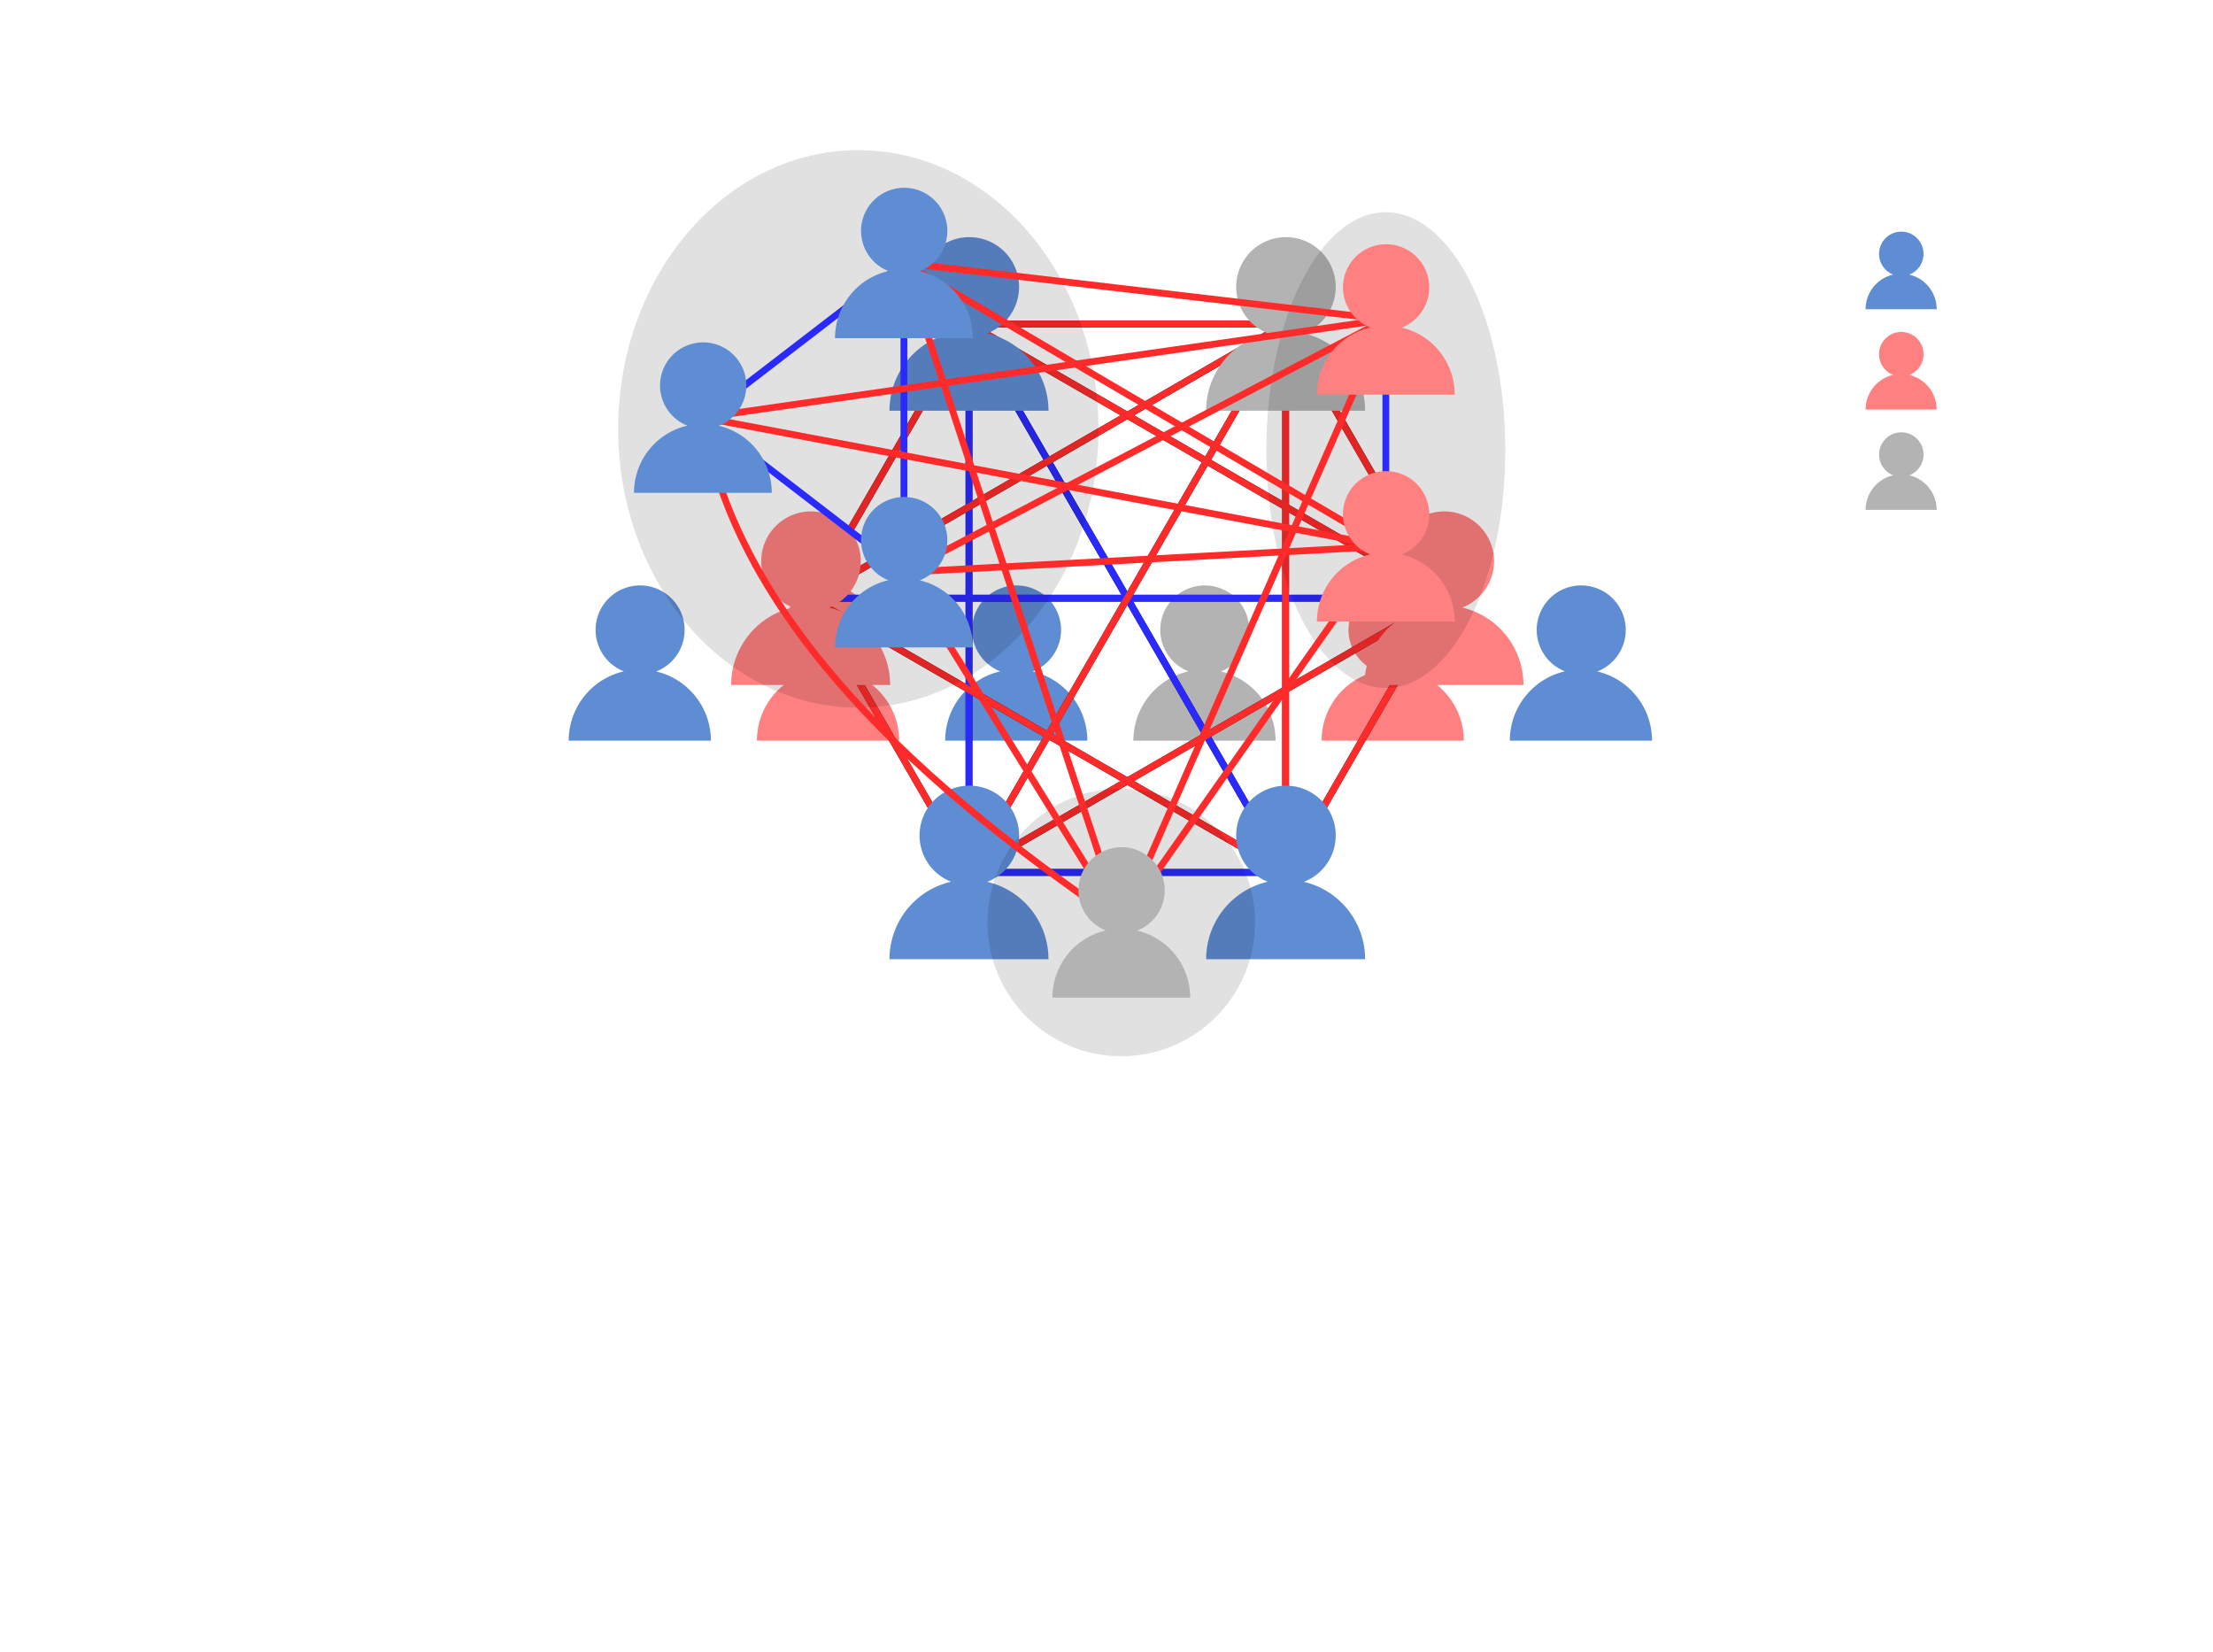 <?xml version="1.0" encoding="UTF-8" standalone="no"?>
<!-- Created with Inkscape (http://www.inkscape.org/) -->

<svg
   width="129.514mm"
   height="96.667mm"
   viewBox="0 0 129.514 96.667"
   version="1.1"
   id="svg8"
   inkscape:version="1.3.2 (091e20ef0f, 2023-11-25)"
   sodipodi:docname="netbuild.svg"
   xmlns:inkscape="http://www.inkscape.org/namespaces/inkscape"
   xmlns:sodipodi="http://sodipodi.sourceforge.net/DTD/sodipodi-0.dtd"
   xmlns="http://www.w3.org/2000/svg"
   xmlns:svg="http://www.w3.org/2000/svg"
   xmlns:rdf="http://www.w3.org/1999/02/22-rdf-syntax-ns#"
   xmlns:cc="http://creativecommons.org/ns#"
   xmlns:dc="http://purl.org/dc/elements/1.1/">
  <defs
     id="defs2" />
  <sodipodi:namedview
     id="base"
     pagecolor="#ffffff"
     bordercolor="#666666"
     borderopacity="1.0"
     inkscape:pageopacity="0.0"
     inkscape:pageshadow="2"
     inkscape:zoom="1.9887478"
     inkscape:cx="281.33281"
     inkscape:cy="187.5552"
     inkscape:document-units="mm"
     inkscape:current-layer="g11"
     showgrid="false"
     showborder="true"
     width="200mm"
     showguides="true"
     inkscape:guide-bbox="true"
     inkscape:window-width="2158"
     inkscape:window-height="1408"
     inkscape:window-x="0"
     inkscape:window-y="30"
     inkscape:window-maximized="1"
     inkscape:showpageshadow="2"
     inkscape:pagecheckerboard="0"
     inkscape:deskcolor="#d1d1d1">
    <inkscape:grid
       type="xygrid"
       id="grid815"
       units="mm"
       spacingx="10"
       spacingy="10"
       empspacing="4"
       dotted="false"
       originx="0"
       originy="0"
       visible="false" />
  </sodipodi:namedview>
  <g
     inkscape:label=" Layer [1]"
     inkscape:groupmode="layer"
     id="layer1"
     transform="matrix(0.485,0,0,0.485,7.935,-75.585)"
     style="display:inline;stroke-width:2.063">
    <path
       id="path23-0"
       style="font-variation-settings:normal;fill:#5f8dd3;fill-opacity:1;stroke:#ffffff;stroke-width:0;stroke-linecap:butt;stroke-linejoin:miter;stroke-miterlimit:4;stroke-dasharray:none;stroke-dashoffset:0;stroke-opacity:1;stop-color:#000000"
       d="m 60.88,226.478 a 5.372,5.375 0 0 0 -5.372,5.375 5.372,5.375 0 0 0 3.406,4.991 8.58,8.585 0 0 0 -2.36,0.929 8.58,8.585 0 0 0 -4.29,7.435 h 17.16 a 8.58,8.585 0 0 0 -4.29,-7.435 8.58,8.585 0 0 0 -2.316,-0.915 5.372,5.375 0 0 0 3.434,-5.004 5.372,5.375 0 0 0 -5.372,-5.375 z" />
    <path
       id="path1"
       style="font-variation-settings:normal;fill:#ff8080;fill-opacity:1;stroke:#ffffff;stroke-width:0;stroke-linecap:butt;stroke-linejoin:miter;stroke-miterlimit:4;stroke-dasharray:none;stroke-dashoffset:0;stroke-opacity:1;stop-color:#000000"
       d="m 83.592,226.478 a 5.372,5.375 0 0 0 -5.372,5.375 5.372,5.375 0 0 0 3.406,4.991 8.58,8.585 0 0 0 -2.36,0.929 8.58,8.585 0 0 0 -4.29,7.435 h 17.16 a 8.58,8.585 0 0 0 -4.29,-7.435 8.58,8.585 0 0 0 -2.316,-0.915 5.372,5.375 0 0 0 3.434,-5.004 5.372,5.375 0 0 0 -5.372,-5.375 z" />
    <path
       id="path2"
       style="font-variation-settings:normal;fill:#5f8dd3;fill-opacity:1;stroke:#ffffff;stroke-width:0;stroke-linecap:butt;stroke-linejoin:miter;stroke-miterlimit:4;stroke-dasharray:none;stroke-dashoffset:0;stroke-opacity:1;stop-color:#000000"
       d="m 106.305,226.478 a 5.372,5.375 0 0 0 -5.372,5.375 5.372,5.375 0 0 0 3.406,4.991 8.58,8.585 0 0 0 -2.36,0.929 8.58,8.585 0 0 0 -4.29,7.435 h 17.16 a 8.58,8.585 0 0 0 -4.29,-7.435 8.58,8.585 0 0 0 -2.316,-0.915 5.372,5.375 0 0 0 3.434,-5.004 5.372,5.375 0 0 0 -5.372,-5.375 z" />
    <path
       id="path3"
       style="font-variation-settings:normal;fill:#5f8dd3;fill-opacity:1;stroke:#ffffff;stroke-width:0;stroke-linecap:butt;stroke-linejoin:miter;stroke-miterlimit:4;stroke-dasharray:none;stroke-dashoffset:0;stroke-opacity:1;stop-color:#000000"
       d="m 174.444,226.478 a 5.372,5.375 0 0 0 -5.372,5.375 5.372,5.375 0 0 0 3.406,4.991 8.58,8.585 0 0 0 -2.36,0.929 8.58,8.585 0 0 0 -4.29,7.435 h 17.16 a 8.58,8.585 0 0 0 -4.29,-7.435 8.58,8.585 0 0 0 -2.316,-0.915 5.372,5.375 0 0 0 3.434,-5.004 5.372,5.375 0 0 0 -5.372,-5.375 z" />
    <path
       id="path4"
       style="font-variation-settings:normal;fill:#ff8080;fill-opacity:1;stroke:#ffffff;stroke-width:0;stroke-linecap:butt;stroke-linejoin:miter;stroke-miterlimit:4;stroke-dasharray:none;stroke-dashoffset:0;stroke-opacity:1;stop-color:#000000"
       d="m 151.731,226.478 a 5.372,5.375 0 0 0 -5.372,5.375 5.372,5.375 0 0 0 3.406,4.991 8.58,8.585 0 0 0 -2.36,0.929 8.58,8.585 0 0 0 -4.29,7.435 h 17.16 a 8.58,8.585 0 0 0 -4.29,-7.435 8.58,8.585 0 0 0 -2.316,-0.915 5.372,5.375 0 0 0 3.434,-5.004 5.372,5.375 0 0 0 -5.372,-5.375 z" />
    <path
       id="path5"
       style="font-variation-settings:normal;fill:#b3b3b3;fill-opacity:1;stroke:#ffffff;stroke-width:0;stroke-linecap:butt;stroke-linejoin:miter;stroke-miterlimit:4;stroke-dasharray:none;stroke-dashoffset:0;stroke-opacity:1;stop-color:#000000"
       d="m 129.018,226.478 a 5.372,5.375 0 0 0 -5.372,5.375 5.372,5.375 0 0 0 3.406,4.991 8.58,8.585 0 0 0 -2.36,0.929 8.58,8.585 0 0 0 -4.29,7.435 h 17.16 a 8.58,8.585 0 0 0 -4.29,-7.435 8.58,8.585 0 0 0 -2.316,-0.915 5.372,5.375 0 0 0 3.434,-5.004 5.372,5.375 0 0 0 -5.372,-5.375 z" />
  </g>
  <g
     inkscape:label="hexagon [2-4]"
     inkscape:groupmode="layer"
     id="g11"
     transform="matrix(0.485,0,0,0.485,8.145,-89.084)"
     style="display:inline;stroke-width:2.063">
    <g
       id="g64"
       inkscape:label="links [3]"
       style="display:inline;fill:none;fill-opacity:1;stroke:#000000;stroke-width:0.819;stroke-dasharray:none;stroke-opacity:1;marker-start:none;marker-end:none"
       inkscape:groupmode="layer">
      <path
         style="fill:none;fill-opacity:1;stroke:#000000;stroke-width:0.819;stroke-linecap:butt;stroke-linejoin:miter;stroke-dasharray:none;stroke-opacity:1;marker-start:none;marker-end:none"
         d="M 81.027,255.851 H 157.445 L 138.341,222.761"
         id="path57" />
      <path
         style="fill:none;fill-opacity:1;stroke:#000000;stroke-width:0.819;stroke-linecap:butt;stroke-linejoin:miter;stroke-dasharray:none;stroke-opacity:1;marker-start:none;marker-end:none"
         d="m 138.341,222.761 h -38.209 l -19.105,33.09 19.105,33.09"
         id="path58" />
      <path
         style="fill:none;fill-opacity:1;stroke:#000000;stroke-width:0.819;stroke-linecap:butt;stroke-linejoin:miter;stroke-dasharray:none;stroke-opacity:1;marker-start:none;marker-end:none"
         d="m 100.132,288.941 h 38.209 l 19.105,-33.09"
         id="path59" />
      <path
         style="fill:none;fill-opacity:1;stroke:#000000;stroke-width:0.819;stroke-linecap:butt;stroke-linejoin:miter;stroke-dasharray:none;stroke-opacity:1;marker-start:none;marker-end:none"
         d="M 138.341,288.941 100.132,222.761"
         id="path60" />
      <path
         style="fill:none;fill-opacity:1;stroke:#000000;stroke-width:0.819;stroke-linecap:butt;stroke-linejoin:miter;stroke-dasharray:none;stroke-opacity:1;marker-start:none;marker-end:none"
         d="m 100.132,222.761 v 66.18 l 38.209,-66.18 v 66.18"
         id="path61" />
      <path
         style="fill:none;fill-opacity:1;stroke:#000000;stroke-width:0.819;stroke-linecap:butt;stroke-linejoin:miter;stroke-dasharray:none;stroke-opacity:1;marker-start:none;marker-end:none"
         d="M 138.341,288.941 81.027,255.851 138.341,222.761"
         id="path62" />
      <path
         style="fill:none;fill-opacity:1;stroke:#000000;stroke-width:0.819;stroke-linecap:butt;stroke-linejoin:miter;stroke-dasharray:none;stroke-opacity:1;marker-start:none;marker-end:none"
         d="M 157.445,255.851 100.132,222.761"
         id="path63" />
      <path
         style="fill:none;fill-opacity:1;stroke:#000000;stroke-width:0.819;stroke-linecap:butt;stroke-linejoin:miter;stroke-dasharray:none;stroke-opacity:1;marker-start:none;marker-end:none"
         d="m 100.132,288.941 57.314,-33.09"
         id="path64" />
    </g>
    <g
       id="g72"
       inkscape:label="links [4]"
       style="display:inline;fill:none;fill-opacity:1;stroke:#000000;stroke-width:0.819;stroke-dasharray:none;stroke-opacity:1;marker-start:none;marker-end:none"
       inkscape:groupmode="layer">
      <path
         style="font-variation-settings:normal;opacity:1;vector-effect:none;fill:none;fill-opacity:1;stroke:#ff2a2a;stroke-width:0.819;stroke-linecap:butt;stroke-linejoin:miter;stroke-miterlimit:4;stroke-dasharray:none;stroke-dashoffset:0;stroke-opacity:1;-inkscape-stroke:none;marker-start:none;marker-end:none;stop-color:#000000;stop-opacity:1"
         d="M 157.445,255.851 138.341,222.761"
         id="path75" />
      <path
         style="fill:none;fill-opacity:1;stroke:#2a2aff;stroke-width:0.819;stroke-linecap:butt;stroke-linejoin:miter;stroke-dasharray:none;stroke-opacity:1;marker-start:none;marker-end:none"
         d="M 81.027,255.851 H 157.445"
         id="path65" />
      <path
         style="fill:none;fill-opacity:1;stroke:#ff2a2a;stroke-width:0.819;stroke-linecap:butt;stroke-linejoin:miter;stroke-dasharray:none;stroke-opacity:1;marker-start:none;marker-end:none"
         d="m 81.027,255.851 19.105,33.09"
         id="path74" />
      <path
         style="font-variation-settings:normal;opacity:1;vector-effect:none;fill:none;fill-opacity:1;stroke:#ff2a2a;stroke-width:0.819;stroke-linecap:butt;stroke-linejoin:miter;stroke-miterlimit:4;stroke-dasharray:none;stroke-dashoffset:0;stroke-opacity:1;-inkscape-stroke:none;marker-start:none;marker-end:none;stop-color:#000000;stop-opacity:1"
         d="M 138.341,222.761 H 100.132 L 81.027,255.851"
         id="path66" />
      <path
         style="font-variation-settings:normal;opacity:1;vector-effect:none;fill:none;fill-opacity:1;stroke:#ff2a2a;stroke-width:0.819;stroke-linecap:butt;stroke-linejoin:miter;stroke-miterlimit:4;stroke-dasharray:none;stroke-dashoffset:0;stroke-opacity:1;-inkscape-stroke:none;marker-start:none;marker-end:none;stop-color:#000000;stop-opacity:1"
         d="m 138.341,288.941 19.105,-33.09"
         id="path73" />
      <path
         style="fill:none;fill-opacity:1;stroke:#2a2aff;stroke-width:0.819;stroke-linecap:butt;stroke-linejoin:miter;stroke-dasharray:none;stroke-opacity:1;marker-start:none;marker-end:none"
         d="m 100.132,288.941 h 38.209"
         id="path67" />
      <path
         style="fill:none;fill-opacity:1;stroke:#2a2aff;stroke-width:0.819;stroke-linecap:butt;stroke-linejoin:miter;stroke-dasharray:none;stroke-opacity:1;marker-start:none;marker-end:none"
         d="M 138.341,288.941 100.132,222.761"
         id="path68" />
      <path
         style="font-variation-settings:normal;opacity:1;vector-effect:none;fill:none;fill-opacity:1;stroke:#ff2a2a;stroke-width:0.819;stroke-linecap:butt;stroke-linejoin:miter;stroke-miterlimit:4;stroke-dasharray:none;stroke-dashoffset:0;stroke-opacity:1;-inkscape-stroke:none;marker-start:none;marker-end:none;stop-color:#000000;stop-opacity:1"
         d="m 138.341,222.761 v 66.18"
         id="path78" />
      <path
         style="font-variation-settings:normal;opacity:1;vector-effect:none;fill:none;fill-opacity:1;stroke:#ff2a2a;stroke-width:0.819;stroke-linecap:butt;stroke-linejoin:miter;stroke-miterlimit:4;stroke-dasharray:none;stroke-dashoffset:0;stroke-opacity:1;-inkscape-stroke:none;marker-start:none;marker-end:none;stop-color:#000000;stop-opacity:1"
         d="m 100.132,288.941 38.209,-66.18"
         id="path77" />
      <path
         style="fill:none;fill-opacity:1;stroke:#2a2aff;stroke-width:0.819;stroke-linecap:butt;stroke-linejoin:miter;stroke-dasharray:none;stroke-opacity:1;marker-start:none;marker-end:none"
         d="m 100.132,222.761 v 66.18"
         id="path69" />
      <path
         style="font-variation-settings:normal;opacity:1;vector-effect:none;fill:none;fill-opacity:1;stroke:#ff2a2a;stroke-width:0.819;stroke-linecap:butt;stroke-linejoin:miter;stroke-miterlimit:4;stroke-dasharray:none;stroke-dashoffset:0;stroke-opacity:1;-inkscape-stroke:none;marker-start:none;marker-end:none;stop-color:#000000;stop-opacity:1"
         d="M 81.027,255.851 138.341,222.761"
         id="path76" />
      <path
         style="font-variation-settings:normal;opacity:1;vector-effect:none;fill:none;fill-opacity:1;stroke:#ff2a2a;stroke-width:0.819;stroke-linecap:butt;stroke-linejoin:miter;stroke-miterlimit:4;stroke-dasharray:none;stroke-dashoffset:0;stroke-opacity:1;-inkscape-stroke:none;marker-start:none;marker-end:none;stop-color:#000000;stop-opacity:1"
         d="M 138.341,288.941 81.027,255.851"
         id="path70" />
      <path
         style="font-variation-settings:normal;opacity:1;vector-effect:none;fill:none;fill-opacity:1;stroke:#ff2a2a;stroke-width:0.819;stroke-linecap:butt;stroke-linejoin:miter;stroke-miterlimit:4;stroke-dasharray:none;stroke-dashoffset:0;stroke-opacity:1;-inkscape-stroke:none;marker-start:none;marker-end:none;stop-color:#000000;stop-opacity:1"
         d="M 157.445,255.851 100.132,222.761"
         id="path71" />
      <path
         style="font-variation-settings:normal;opacity:1;vector-effect:none;fill:none;fill-opacity:1;stroke:#ff2a2a;stroke-width:0.819;stroke-linecap:butt;stroke-linejoin:miter;stroke-miterlimit:4;stroke-dasharray:none;stroke-dashoffset:0;stroke-opacity:1;-inkscape-stroke:none;marker-start:none;marker-end:none;stop-color:#000000;stop-opacity:1"
         d="m 100.132,288.941 57.314,-33.09"
         id="path72" />
    </g>
    <g
       id="g13"
       inkscape:label="people"
       style="stroke-width:2.063"
       transform="translate(0,-9.637)">
      <path
         id="path6"
         style="font-variation-settings:normal;fill:#5f8dd3;fill-opacity:1;stroke:#ffffff;stroke-width:0;stroke-linecap:butt;stroke-linejoin:miter;stroke-miterlimit:4;stroke-dasharray:none;stroke-dashoffset:0;stroke-opacity:1;stop-color:#000000"
         d="m 100.172,288.108 a 6.006,6.01 0 0 0 -6.007,6.01 6.006,6.01 0 0 0 3.808,5.58 9.593,9.599 0 0 0 -2.638,1.038 9.593,9.599 0 0 0 -4.797,8.313 h 19.187 a 9.593,9.599 0 0 0 -4.797,-8.313 9.593,9.599 0 0 0 -2.59,-1.024 6.006,6.01 0 0 0 3.84,-5.595 6.006,6.01 0 0 0 -6.006,-6.01 z" />
      <path
         id="path7"
         style="font-variation-settings:normal;fill:#ff8080;fill-opacity:1;stroke:#ffffff;stroke-width:0;stroke-linecap:butt;stroke-linejoin:miter;stroke-miterlimit:4;stroke-dasharray:none;stroke-dashoffset:0;stroke-opacity:1;stop-color:#000000"
         d="m 81.067,255.018 a 6.006,6.01 0 0 0 -6.007,6.01 6.006,6.01 0 0 0 3.808,5.58 9.593,9.599 0 0 0 -2.638,1.038 9.593,9.599 0 0 0 -4.797,8.313 h 19.187 a 9.593,9.599 0 0 0 -4.797,-8.313 9.593,9.599 0 0 0 -2.59,-1.024 6.006,6.01 0 0 0 3.84,-5.595 6.006,6.01 0 0 0 -6.006,-6.01 z" />
      <path
         id="path8"
         style="font-variation-settings:normal;fill:#5f8dd3;fill-opacity:1;stroke:#ffffff;stroke-width:0;stroke-linecap:butt;stroke-linejoin:miter;stroke-miterlimit:4;stroke-dasharray:none;stroke-dashoffset:0;stroke-opacity:1;stop-color:#000000"
         d="m 100.172,221.927 a 6.006,6.01 0 0 0 -6.007,6.01 6.006,6.01 0 0 0 3.808,5.58 9.593,9.599 0 0 0 -2.638,1.038 9.593,9.599 0 0 0 -4.797,8.313 h 19.187 a 9.593,9.599 0 0 0 -4.797,-8.313 9.593,9.599 0 0 0 -2.59,-1.024 6.006,6.01 0 0 0 3.84,-5.595 6.006,6.01 0 0 0 -6.006,-6.01 z" />
      <path
         id="path9"
         style="font-variation-settings:normal;fill:#5f8dd3;fill-opacity:1;stroke:#ffffff;stroke-width:0;stroke-linecap:butt;stroke-linejoin:miter;stroke-miterlimit:4;stroke-dasharray:none;stroke-dashoffset:0;stroke-opacity:1;stop-color:#000000"
         d="m 138.381,288.108 a 6.006,6.01 0 0 0 -6.007,6.01 6.006,6.01 0 0 0 3.808,5.58 9.593,9.599 0 0 0 -2.638,1.038 9.593,9.599 0 0 0 -4.797,8.313 h 19.187 a 9.593,9.599 0 0 0 -4.797,-8.313 9.593,9.599 0 0 0 -2.59,-1.024 6.006,6.01 0 0 0 3.84,-5.595 6.006,6.01 0 0 0 -6.006,-6.01 z" />
      <path
         id="path10"
         style="font-variation-settings:normal;fill:#ff8080;fill-opacity:1;stroke:#ffffff;stroke-width:0;stroke-linecap:butt;stroke-linejoin:miter;stroke-miterlimit:4;stroke-dasharray:none;stroke-dashoffset:0;stroke-opacity:1;stop-color:#000000"
         d="m 157.486,255.018 a 6.006,6.01 0 0 0 -6.007,6.01 6.006,6.01 0 0 0 3.808,5.58 9.593,9.599 0 0 0 -2.638,1.038 9.593,9.599 0 0 0 -4.797,8.313 h 19.187 a 9.593,9.599 0 0 0 -4.797,-8.313 9.593,9.599 0 0 0 -2.59,-1.024 6.006,6.01 0 0 0 3.84,-5.595 6.006,6.01 0 0 0 -6.006,-6.01 z" />
      <path
         id="path11"
         style="font-variation-settings:normal;fill:#b3b3b3;fill-opacity:1;stroke:#ffffff;stroke-width:0;stroke-linecap:butt;stroke-linejoin:miter;stroke-miterlimit:4;stroke-dasharray:none;stroke-dashoffset:0;stroke-opacity:1;stop-color:#000000"
         d="m 138.381,221.927 a 6.006,6.01 0 0 0 -6.007,6.01 6.006,6.01 0 0 0 3.808,5.58 9.593,9.599 0 0 0 -2.638,1.038 9.593,9.599 0 0 0 -4.797,8.313 h 19.187 a 9.593,9.599 0 0 0 -4.797,-8.313 9.593,9.599 0 0 0 -2.59,-1.024 6.006,6.01 0 0 0 3.84,-5.595 6.006,6.01 0 0 0 -6.006,-6.01 z" />
    </g>
  </g>
  <g
     id="g32"
     inkscape:label="grouped [5]"
     inkscape:groupmode="layer"
     style="display:inline;stroke-width:2.063"
     transform="matrix(0.485,0,0,0.485,7.935,10.213)">
    <g
       id="g31"
       inkscape:label="g31"
       style="stroke-width:2.063"
       transform="translate(0,-9.637)">
      <ellipse
         style="fill:#000000;fill-opacity:0.12;stroke:none;stroke-width:0.819;stroke-dasharray:none;stroke-opacity:1;-inkscape-stroke:none;marker-start:none;marker-end:none"
         id="path29"
         cx="87.212"
         cy="40.328"
         rx="28.977"
         ry="33.633" />
      <ellipse
         style="fill:#000000;fill-opacity:0.12;stroke:none;stroke-width:0.819;stroke-dasharray:none;stroke-opacity:1;-inkscape-stroke:none;marker-start:none;marker-end:none"
         id="path30"
         cx="150.865"
         cy="42.886"
         rx="14.416"
         ry="28.702" />
      <circle
         style="fill:#000000;fill-opacity:0.12;stroke:none;stroke-width:0.819;stroke-dasharray:none;stroke-opacity:1;-inkscape-stroke:none;marker-start:none;marker-end:none"
         id="path31"
         cx="118.945"
         cy="99.872"
         r="16.143" />
    </g>
    <g
       id="g29"
       style="display:inline;fill:none;fill-opacity:1;stroke:#000000;stroke-width:0.819;stroke-dasharray:none;stroke-opacity:1;marker-start:none;marker-end:none"
       transform="translate(0,-9.637)">
      <path
         style="font-variation-settings:normal;opacity:1;vector-effect:none;fill:none;fill-opacity:1;stroke:#ff2a2a;stroke-width:0.819;stroke-linecap:butt;stroke-linejoin:miter;stroke-miterlimit:4;stroke-dasharray:none;stroke-dashoffset:0;stroke-opacity:1;-inkscape-stroke:none;marker-start:none;marker-end:none;stop-color:#000000;stop-opacity:1"
         d="m 68.455,38.963 c 3.725,22.411 22.975,42.325 50.491,60.909 L 92.713,57.615"
         id="path18"
         sodipodi:nodetypes="ccc" />
      <path
         style="font-variation-settings:normal;opacity:1;vector-effect:none;fill:none;fill-opacity:1;stroke:#ff2a2a;stroke-width:0.819;stroke-linecap:butt;stroke-linejoin:miter;stroke-miterlimit:4;stroke-dasharray:none;stroke-dashoffset:0;stroke-opacity:1;-inkscape-stroke:none;marker-start:none;marker-end:none;stop-color:#000000;stop-opacity:1"
         d="M 118.945,99.872 150.865,54.499"
         id="path19" />
      <path
         style="font-variation-settings:normal;opacity:1;vector-effect:none;fill:none;fill-opacity:1;stroke:#ff2a2a;stroke-width:0.819;stroke-linecap:butt;stroke-linejoin:miter;stroke-miterlimit:4;stroke-dasharray:none;stroke-dashoffset:0;stroke-opacity:1;-inkscape-stroke:none;marker-start:none;marker-end:none;stop-color:#000000;stop-opacity:1"
         d="M 150.865,27.122 118.945,99.872 92.713,20.311"
         id="path20" />
      <path
         style="font-variation-settings:normal;opacity:1;vector-effect:none;fill:none;fill-opacity:1;stroke:#2a2aff;stroke-width:0.819;stroke-linecap:butt;stroke-linejoin:miter;stroke-miterlimit:4;stroke-dasharray:none;stroke-dashoffset:0;stroke-opacity:1;-inkscape-stroke:none;marker-start:none;marker-end:none;stop-color:#000000;stop-opacity:1"
         d="M 68.455,38.963 92.713,20.311"
         id="path21" />
      <path
         style="font-variation-settings:normal;opacity:1;vector-effect:none;fill:none;fill-opacity:1;stroke:#2a2aff;stroke-width:0.819;stroke-linecap:butt;stroke-linejoin:miter;stroke-miterlimit:4;stroke-dasharray:none;stroke-dashoffset:0;stroke-opacity:1;-inkscape-stroke:none;marker-start:none;marker-end:none;stop-color:#000000;stop-opacity:1"
         d="M 92.713,20.311 V 57.615"
         id="path22" />
      <path
         style="font-variation-settings:normal;opacity:1;vector-effect:none;fill:none;fill-opacity:1;stroke:#2a2aff;stroke-width:0.819;stroke-linecap:butt;stroke-linejoin:miter;stroke-miterlimit:4;stroke-dasharray:none;stroke-dashoffset:0;stroke-opacity:1;-inkscape-stroke:none;marker-start:none;marker-end:none;stop-color:#000000;stop-opacity:1"
         d="M 92.713,57.615 68.455,38.963"
         id="path23" />
      <path
         style="font-variation-settings:normal;opacity:1;vector-effect:none;fill:none;fill-opacity:1;stroke:#2a2aff;stroke-width:0.819;stroke-linecap:butt;stroke-linejoin:miter;stroke-miterlimit:4;stroke-dasharray:none;stroke-dashoffset:0;stroke-opacity:1;-inkscape-stroke:none;marker-start:none;marker-end:none;stop-color:#000000;stop-opacity:1"
         d="M 150.865,54.499 V 27.122"
         id="path32" />
      <path
         style="font-variation-settings:normal;opacity:1;vector-effect:none;fill:none;fill-opacity:1;stroke:#ff2a2a;stroke-width:0.819;stroke-linecap:butt;stroke-linejoin:miter;stroke-miterlimit:4;stroke-dasharray:none;stroke-dashoffset:0;stroke-opacity:1;-inkscape-stroke:none;marker-start:none;marker-end:none;stop-color:#000000;stop-opacity:1"
         d="M 92.713,57.615 150.865,54.499"
         id="path24" />
      <path
         style="font-variation-settings:normal;opacity:1;vector-effect:none;fill:none;fill-opacity:1;stroke:#ff2a2a;stroke-width:0.819;stroke-linecap:butt;stroke-linejoin:miter;stroke-miterlimit:4;stroke-dasharray:none;stroke-dashoffset:0;stroke-opacity:1;-inkscape-stroke:none;marker-start:none;marker-end:none;stop-color:#000000;stop-opacity:1"
         d="M 92.713,20.311 150.865,27.122 92.713,57.615"
         id="path25" />
      <path
         style="font-variation-settings:normal;opacity:1;vector-effect:none;fill:none;fill-opacity:1;stroke:#ff2a2a;stroke-width:0.819;stroke-linecap:butt;stroke-linejoin:miter;stroke-miterlimit:4;stroke-dasharray:none;stroke-dashoffset:0;stroke-opacity:1;-inkscape-stroke:none;marker-start:none;marker-end:none;stop-color:#000000;stop-opacity:1"
         d="M 92.713,20.311 150.865,54.499"
         id="path26" />
      <path
         style="font-variation-settings:normal;opacity:1;vector-effect:none;fill:none;fill-opacity:1;stroke:#ff2a2a;stroke-width:0.819;stroke-linecap:butt;stroke-linejoin:miter;stroke-miterlimit:4;stroke-dasharray:none;stroke-dashoffset:0;stroke-opacity:1;-inkscape-stroke:none;marker-start:none;marker-end:none;stop-color:#000000;stop-opacity:1"
         d="M 68.455,38.963 150.865,27.122"
         id="path27" />
      <path
         style="font-variation-settings:normal;opacity:1;vector-effect:none;fill:none;fill-opacity:1;stroke:#ff2a2a;stroke-width:0.819;stroke-linecap:butt;stroke-linejoin:miter;stroke-miterlimit:4;stroke-dasharray:none;stroke-dashoffset:0;stroke-opacity:1;-inkscape-stroke:none;marker-start:none;marker-end:none;stop-color:#000000;stop-opacity:1"
         d="M 150.865,54.499 68.455,38.963"
         id="path28" />
    </g>
    <g
       id="g28"
       inkscape:label="people"
       style="display:inline;stroke-width:2.063"
       transform="translate(0,-9.637)">
      <path
         id="path12"
         style="font-variation-settings:normal;fill:#5f8dd3;fill-opacity:1;stroke:#ffffff;stroke-width:0;stroke-linecap:butt;stroke-linejoin:miter;stroke-miterlimit:4;stroke-dasharray:none;stroke-dashoffset:0;stroke-opacity:1;stop-color:#000000"
         d="m 68.49,29.889 a 5.205,5.208 0 0 0 -5.206,5.208 5.205,5.208 0 0 0 3.3,4.836 8.314,8.319 0 0 0 -2.286,0.9 8.314,8.319 0 0 0 -4.157,7.204 H 76.769 A 8.314,8.319 0 0 0 72.612,40.833 8.314,8.319 0 0 0 70.368,39.946 a 5.205,5.208 0 0 0 3.328,-4.849 5.205,5.208 0 0 0 -5.205,-5.208 z" />
      <path
         id="path13"
         style="font-variation-settings:normal;fill:#ff8080;fill-opacity:1;stroke:#ffffff;stroke-width:0;stroke-linecap:butt;stroke-linejoin:miter;stroke-miterlimit:4;stroke-dasharray:none;stroke-dashoffset:0;stroke-opacity:1;stop-color:#000000"
         d="m 150.9,18.048 a 5.205,5.208 0 0 0 -5.206,5.208 5.205,5.208 0 0 0 3.3,4.836 8.314,8.319 0 0 0 -2.286,0.9 8.314,8.319 0 0 0 -4.157,7.204 h 16.628 A 8.314,8.319 0 0 0 155.022,28.992 8.314,8.319 0 0 0 152.778,28.105 5.205,5.208 0 0 0 156.105,23.256 5.205,5.208 0 0 0 150.9,18.048 Z" />
      <path
         id="path14"
         style="font-variation-settings:normal;fill:#5f8dd3;fill-opacity:1;stroke:#ffffff;stroke-width:0;stroke-linecap:butt;stroke-linejoin:miter;stroke-miterlimit:4;stroke-dasharray:none;stroke-dashoffset:0;stroke-opacity:1;stop-color:#000000"
         d="m 92.748,11.237 a 5.205,5.208 0 0 0 -5.206,5.208 5.205,5.208 0 0 0 3.3,4.836 8.314,8.319 0 0 0 -2.286,0.9 8.314,8.319 0 0 0 -4.157,7.204 H 101.027 a 8.314,8.319 0 0 0 -4.157,-7.204 8.314,8.319 0 0 0 -2.244,-0.887 5.205,5.208 0 0 0 3.328,-4.849 5.205,5.208 0 0 0 -5.205,-5.208 z" />
      <path
         id="path15"
         style="font-variation-settings:normal;fill:#5f8dd3;fill-opacity:1;stroke:#ffffff;stroke-width:0;stroke-linecap:butt;stroke-linejoin:miter;stroke-miterlimit:4;stroke-dasharray:none;stroke-dashoffset:0;stroke-opacity:1;stop-color:#000000"
         d="m 92.748,48.541 a 5.205,5.208 0 0 0 -5.206,5.208 5.205,5.208 0 0 0 3.3,4.836 8.314,8.319 0 0 0 -2.286,0.9 8.314,8.319 0 0 0 -4.157,7.204 h 16.628 a 8.314,8.319 0 0 0 -4.157,-7.204 8.314,8.319 0 0 0 -2.244,-0.887 5.205,5.208 0 0 0 3.328,-4.849 5.205,5.208 0 0 0 -5.205,-5.208 z" />
      <path
         id="path16"
         style="font-variation-settings:normal;fill:#ff8080;fill-opacity:1;stroke:#ffffff;stroke-width:0;stroke-linecap:butt;stroke-linejoin:miter;stroke-miterlimit:4;stroke-dasharray:none;stroke-dashoffset:0;stroke-opacity:1;stop-color:#000000"
         d="m 150.9,45.425 a 5.205,5.208 0 0 0 -5.206,5.208 5.205,5.208 0 0 0 3.3,4.836 8.314,8.319 0 0 0 -2.286,0.9 8.314,8.319 0 0 0 -4.157,7.204 h 16.628 a 8.314,8.319 0 0 0 -4.157,-7.204 8.314,8.319 0 0 0 -2.244,-0.887 5.205,5.208 0 0 0 3.328,-4.849 5.205,5.208 0 0 0 -5.205,-5.208 z" />
      <path
         id="path17"
         style="font-variation-settings:normal;fill:#b3b3b3;fill-opacity:1;stroke:#ffffff;stroke-width:0;stroke-linecap:butt;stroke-linejoin:miter;stroke-miterlimit:4;stroke-dasharray:none;stroke-dashoffset:0;stroke-opacity:1;stop-color:#000000"
         d="m 118.98,90.798 a 5.205,5.208 0 0 0 -5.206,5.208 5.205,5.208 0 0 0 3.3,4.836 8.314,8.319 0 0 0 -2.286,0.9 8.314,8.319 0 0 0 -4.157,7.204 h 16.628 a 8.314,8.319 0 0 0 -4.157,-7.204 8.314,8.319 0 0 0 -2.244,-0.887 5.205,5.208 0 0 0 3.328,-4.849 5.205,5.208 0 0 0 -5.205,-5.208 z" />
    </g>
  </g>
  <g
     id="g35"
     inkscape:groupmode="layer"
     inkscape:label="legend">
    <path
       id="path33"
       style="font-variation-settings:normal;display:inline;fill:#5f8dd3;fill-opacity:1;stroke:#ffffff;stroke-width:0;stroke-linecap:butt;stroke-linejoin:miter;stroke-miterlimit:4;stroke-dasharray:none;stroke-dashoffset:0;stroke-opacity:1;stop-color:#000000"
       d="m 111.272,13.554 a 1.302,1.303 0 0 0 -1.302,1.303 1.302,1.303 0 0 0 0.825,1.21 2.079,2.081 0 0 0 -0.572,0.225 2.079,2.081 0 0 0 -1.04,1.802 h 4.159 a 2.079,2.081 0 0 0 -1.04,-1.802 2.079,2.081 0 0 0 -0.561,-0.222 1.302,1.303 0 0 0 0.832,-1.213 1.302,1.303 0 0 0 -1.302,-1.303 z" />
    <path
       id="path34"
       style="font-variation-settings:normal;display:inline;fill:#ff8080;fill-opacity:1;stroke:#ffffff;stroke-width:0;stroke-linecap:butt;stroke-linejoin:miter;stroke-miterlimit:4;stroke-dasharray:none;stroke-dashoffset:0;stroke-opacity:1;stop-color:#000000"
       d="m 111.272,19.426 a 1.302,1.303 0 0 0 -1.302,1.303 1.302,1.303 0 0 0 0.825,1.21 2.079,2.081 0 0 0 -0.572,0.225 2.079,2.081 0 0 0 -1.04,1.802 h 4.159 a 2.079,2.081 0 0 0 -1.04,-1.802 2.079,2.081 0 0 0 -0.561,-0.222 1.302,1.303 0 0 0 0.832,-1.213 1.302,1.303 0 0 0 -1.302,-1.303 z" />
    <path
       id="path35"
       style="font-variation-settings:normal;display:inline;fill:#b3b3b3;fill-opacity:1;stroke:#ffffff;stroke-width:0;stroke-linecap:butt;stroke-linejoin:miter;stroke-miterlimit:4;stroke-dasharray:none;stroke-dashoffset:0;stroke-opacity:1;stop-color:#000000"
       d="m 111.272,25.298 a 1.302,1.303 0 0 0 -1.302,1.303 1.302,1.303 0 0 0 0.825,1.21 2.079,2.081 0 0 0 -0.572,0.225 2.079,2.081 0 0 0 -1.04,1.802 h 4.159 a 2.079,2.081 0 0 0 -1.04,-1.802 2.079,2.081 0 0 0 -0.561,-0.222 1.302,1.303 0 0 0 0.832,-1.213 1.302,1.303 0 0 0 -1.302,-1.303 z" />
  </g>
</svg>
